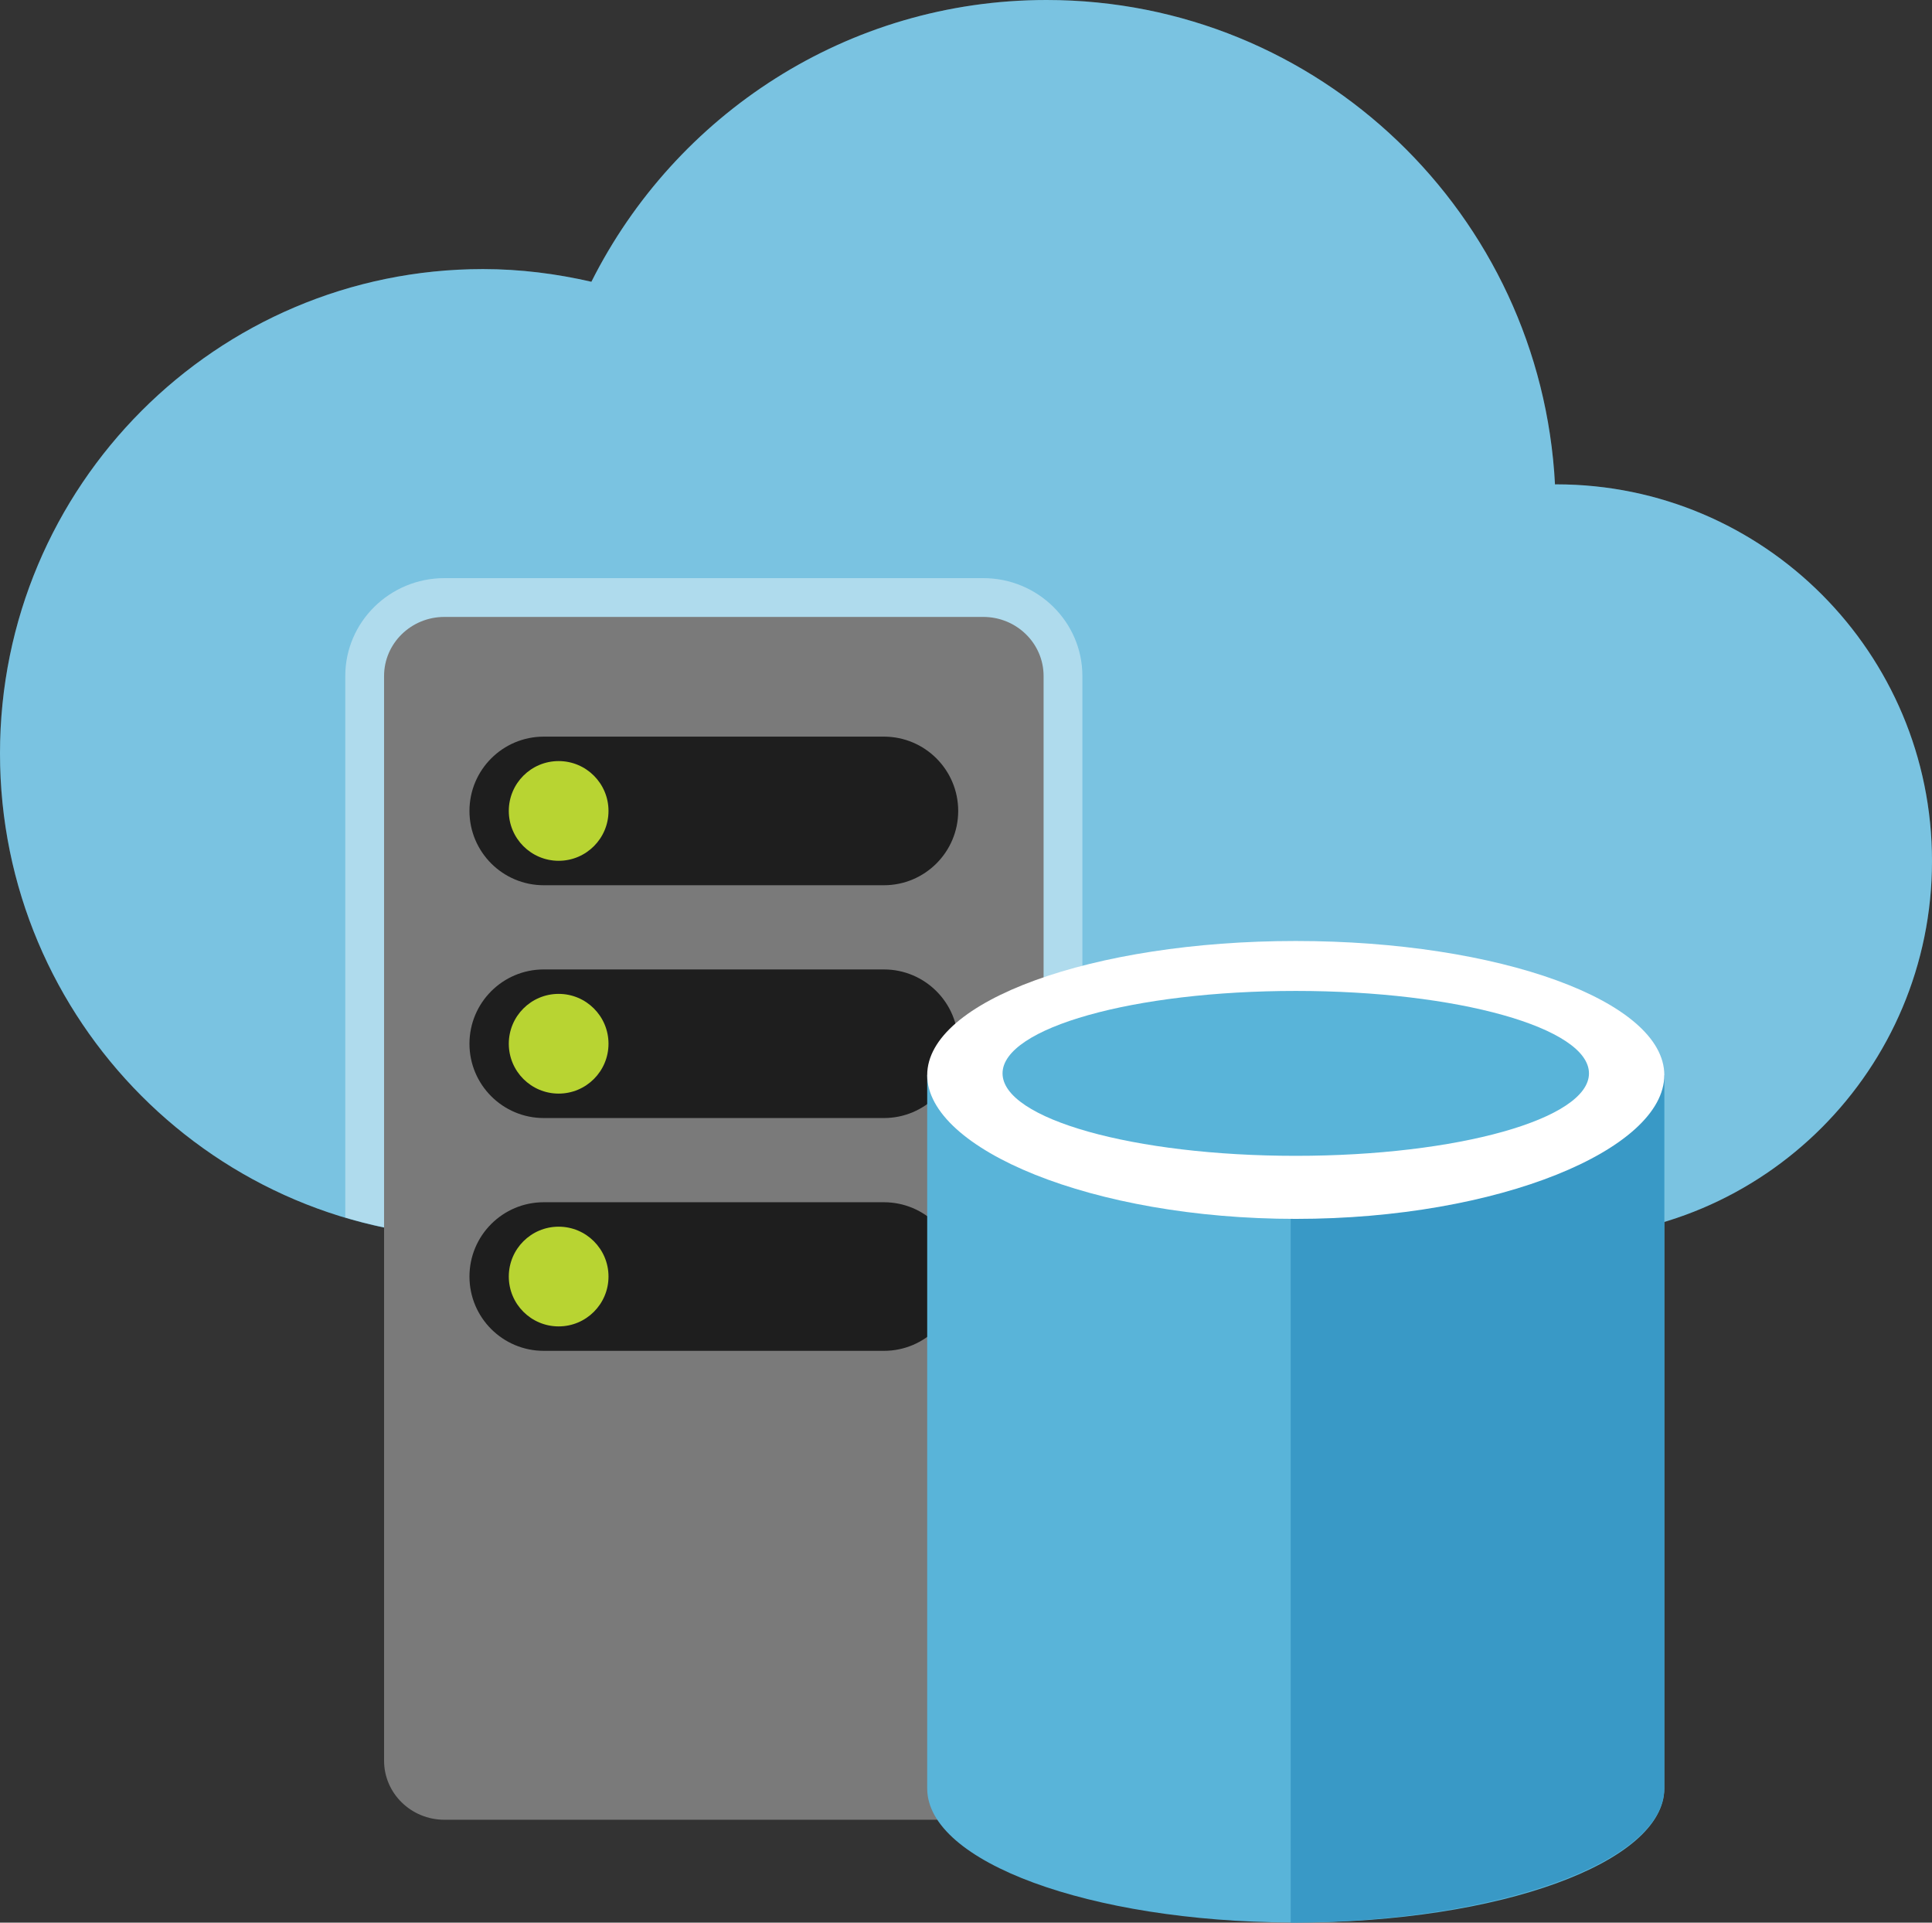 <?xml version="1.0" encoding="UTF-8" standalone="no"?>
<!-- Generator: Adobe Illustrator 22.0.1, SVG Export Plug-In . SVG Version: 6.00 Build 0)  -->

<svg
   xmlns:dc="http://purl.org/dc/elements/1.1/"
   xmlns:cc="http://creativecommons.org/ns#"
   xmlns:rdf="http://www.w3.org/1999/02/22-rdf-syntax-ns#"
   xmlns:svg="http://www.w3.org/2000/svg"
   xmlns="http://www.w3.org/2000/svg"
   xmlns:sodipodi="http://sodipodi.sourceforge.net/DTD/sodipodi-0.dtd"
   xmlns:inkscape="http://www.inkscape.org/namespaces/inkscape"
   version="1.1"
   id="Layer_1"
   x="0px"
   y="0px"
   width="49.8"
   height="49.551"
   viewBox="0 0 49.8 49.551"
   enable-background="new 0 0 50 50"
   xml:space="preserve"
   sodipodi:docname="AzVirtualDatacenter.svg"
   inkscape:version="0.92.4 (5da689c313, 2019-01-14)"><rect x="0" y="0" width="49.8" height="49.551" fill="#333333" stroke="none"/><defs
   id="defs39" /><sodipodi:namedview
   pagecolor="#ffffff"
   bordercolor="#666666"
   borderopacity="1"
   objecttolerance="10"
   gridtolerance="10"
   guidetolerance="10"
   inkscape:pageopacity="0"
   inkscape:pageshadow="2"
   inkscape:window-width="713"
   inkscape:window-height="543"
   id="namedview37"
   showgrid="false"
   inkscape:zoom="4.72"
   inkscape:cx="24.9"
   inkscape:cy="24.651"
   inkscape:window-x="0"
   inkscape:window-y="0"
   inkscape:window-maximized="0"
   inkscape:current-layer="Layer_1" />
<path
   d="m 40.117,12.483 c -0.012,0 -0.023,0.002 -0.035,0.002 C 39.721,5.531 34,0 26.975,0 21.841,0 17.406,2.958 15.244,7.262 14.345,7.055 13.412,6.935 12.45,6.935 5.574,6.935 0,12.524 0,19.418 0,26.311 5.574,31.9 12.45,31.9 h 27.667 c 5.348,0 9.683,-4.347 9.683,-9.709 0,-5.362 -4.335,-9.708 -9.683,-9.708 z"
   id="path2"
   inkscape:connector-curvature="0"
   style="fill:#59b4d9" />
<path
   d="m 40.117,12.483 c -0.012,0 -0.023,0.002 -0.035,0.002 C 39.721,5.531 34,0 26.975,0 21.841,0 17.406,2.958 15.244,7.262 14.345,7.055 13.412,6.935 12.45,6.935 5.574,6.935 0,12.524 0,19.418 0,26.311 5.574,31.9 12.45,31.9 h 27.667 c 5.348,0 9.683,-4.347 9.683,-9.709 0,-5.362 -4.335,-9.708 -9.683,-9.708 z"
   id="path4"
   inkscape:connector-curvature="0"
   style="opacity:0.2;fill:#ffffff" />
<g
   id="g24"
   transform="translate(-0.1,-0.1)">
	<path
   d="M 12.55,32 H 28 V 17.522 C 28,16.132 26.854,15 25.444,15 H 11.556 C 10.146,15 9,16.132 9,17.522 V 31.478 C 10.126,31.813 11.316,32 12.55,32 Z"
   id="path6"
   inkscape:connector-curvature="0"
   style="opacity:0.4;fill:#ffffff" />
	<path
   d="M 27,45.477 C 27,46.318 26.304,47 25.444,47 H 11.556 C 10.696,47 10,46.318 10,45.477 V 17.523 C 10,16.682 10.696,16 11.556,16 H 25.444 C 26.304,16 27,16.682 27,17.523 Z"
   id="path8"
   inkscape:connector-curvature="0"
   style="fill:#7a7a7a" />
	<g
   id="g22">
		<path
   d="m 12.201,33 c 0,-1.057 0.857,-1.915 1.915,-1.915 h 8.768 c 1.057,0 1.915,0.857 1.915,1.915 v 0 c 0,1.057 -0.857,1.915 -1.915,1.915 h -8.768 c -1.057,0 -1.915,-0.857 -1.915,-1.915 z"
   id="path10"
   inkscape:connector-curvature="0"
   style="fill:#1e1e1e" />
		<circle
   cx="14.5"
   cy="33"
   r="1.285"
   id="circle12"
   style="fill:#b8d432" />
		<path
   d="m 12.201,27 c 0,-1.057 0.857,-1.915 1.915,-1.915 h 8.768 c 1.057,0 1.915,0.857 1.915,1.915 v 0 c 0,1.057 -0.857,1.915 -1.915,1.915 h -8.768 c -1.057,0 -1.915,-0.858 -1.915,-1.915 z"
   id="path14"
   inkscape:connector-curvature="0"
   style="fill:#1e1e1e" />
		<circle
   cx="14.5"
   cy="27"
   r="1.285"
   id="circle16"
   style="fill:#b8d432" />
		<path
   d="m 12.201,21 c 0,-1.057 0.857,-1.915 1.915,-1.915 h 8.768 c 1.057,0 1.915,0.857 1.915,1.915 v 0 c 0,1.057 -0.857,1.915 -1.915,1.915 h -8.768 c -1.057,0 -1.915,-0.857 -1.915,-1.915 z"
   id="path18"
   inkscape:connector-curvature="0"
   style="fill:#1e1e1e" />
		<circle
   cx="14.5"
   cy="21"
   r="1.285"
   id="circle20"
   style="fill:#b8d432" />
	</g>
</g>
<g
   id="g34"
   transform="translate(-0.1,-0.1)">
	<path
   d="m 33.5,27.808 v 0 H 24 v 18.386 c 0,1.893 4.184,3.429 9.37,3.454 v 0.002 h 0.113 c 0.006,0 0.011,0.001 0.017,0.001 v -0.001 0 c 5.246,0 9.5,-1.547 9.5,-3.456 V 27.808 Z"
   id="path26"
   inkscape:connector-curvature="0"
   style="fill:#59b4d9" />
	<path
   d="m 33.37,49.65 c 5.246,0 9.629,-1.547 9.629,-3.456 V 27.808 l -9.63,0.25 z"
   id="path28"
   inkscape:connector-curvature="0"
   style="fill:#3999c6" />
	<path
   d="m 43,27.808 c 0,1.909 -4.254,3.706 -9.5,3.706 -5.246,0 -9.5,-1.798 -9.5,-3.706 0,-1.909 4.254,-3.456 9.5,-3.456 5.246,0 9.5,1.547 9.5,3.456"
   id="path30"
   inkscape:connector-curvature="0"
   style="fill:#ffffff" />
	<path
   d="m 41.058,27.764 c 0,1.174 -3.384,2.125 -7.558,2.125 -4.174,0 -7.558,-0.951 -7.558,-2.125 0,-1.174 3.384,-2.125 7.558,-2.125 4.174,0 7.558,0.951 7.558,2.125"
   id="path32"
   inkscape:connector-curvature="0"
   style="fill:#59b4d9" />
</g>
</svg>